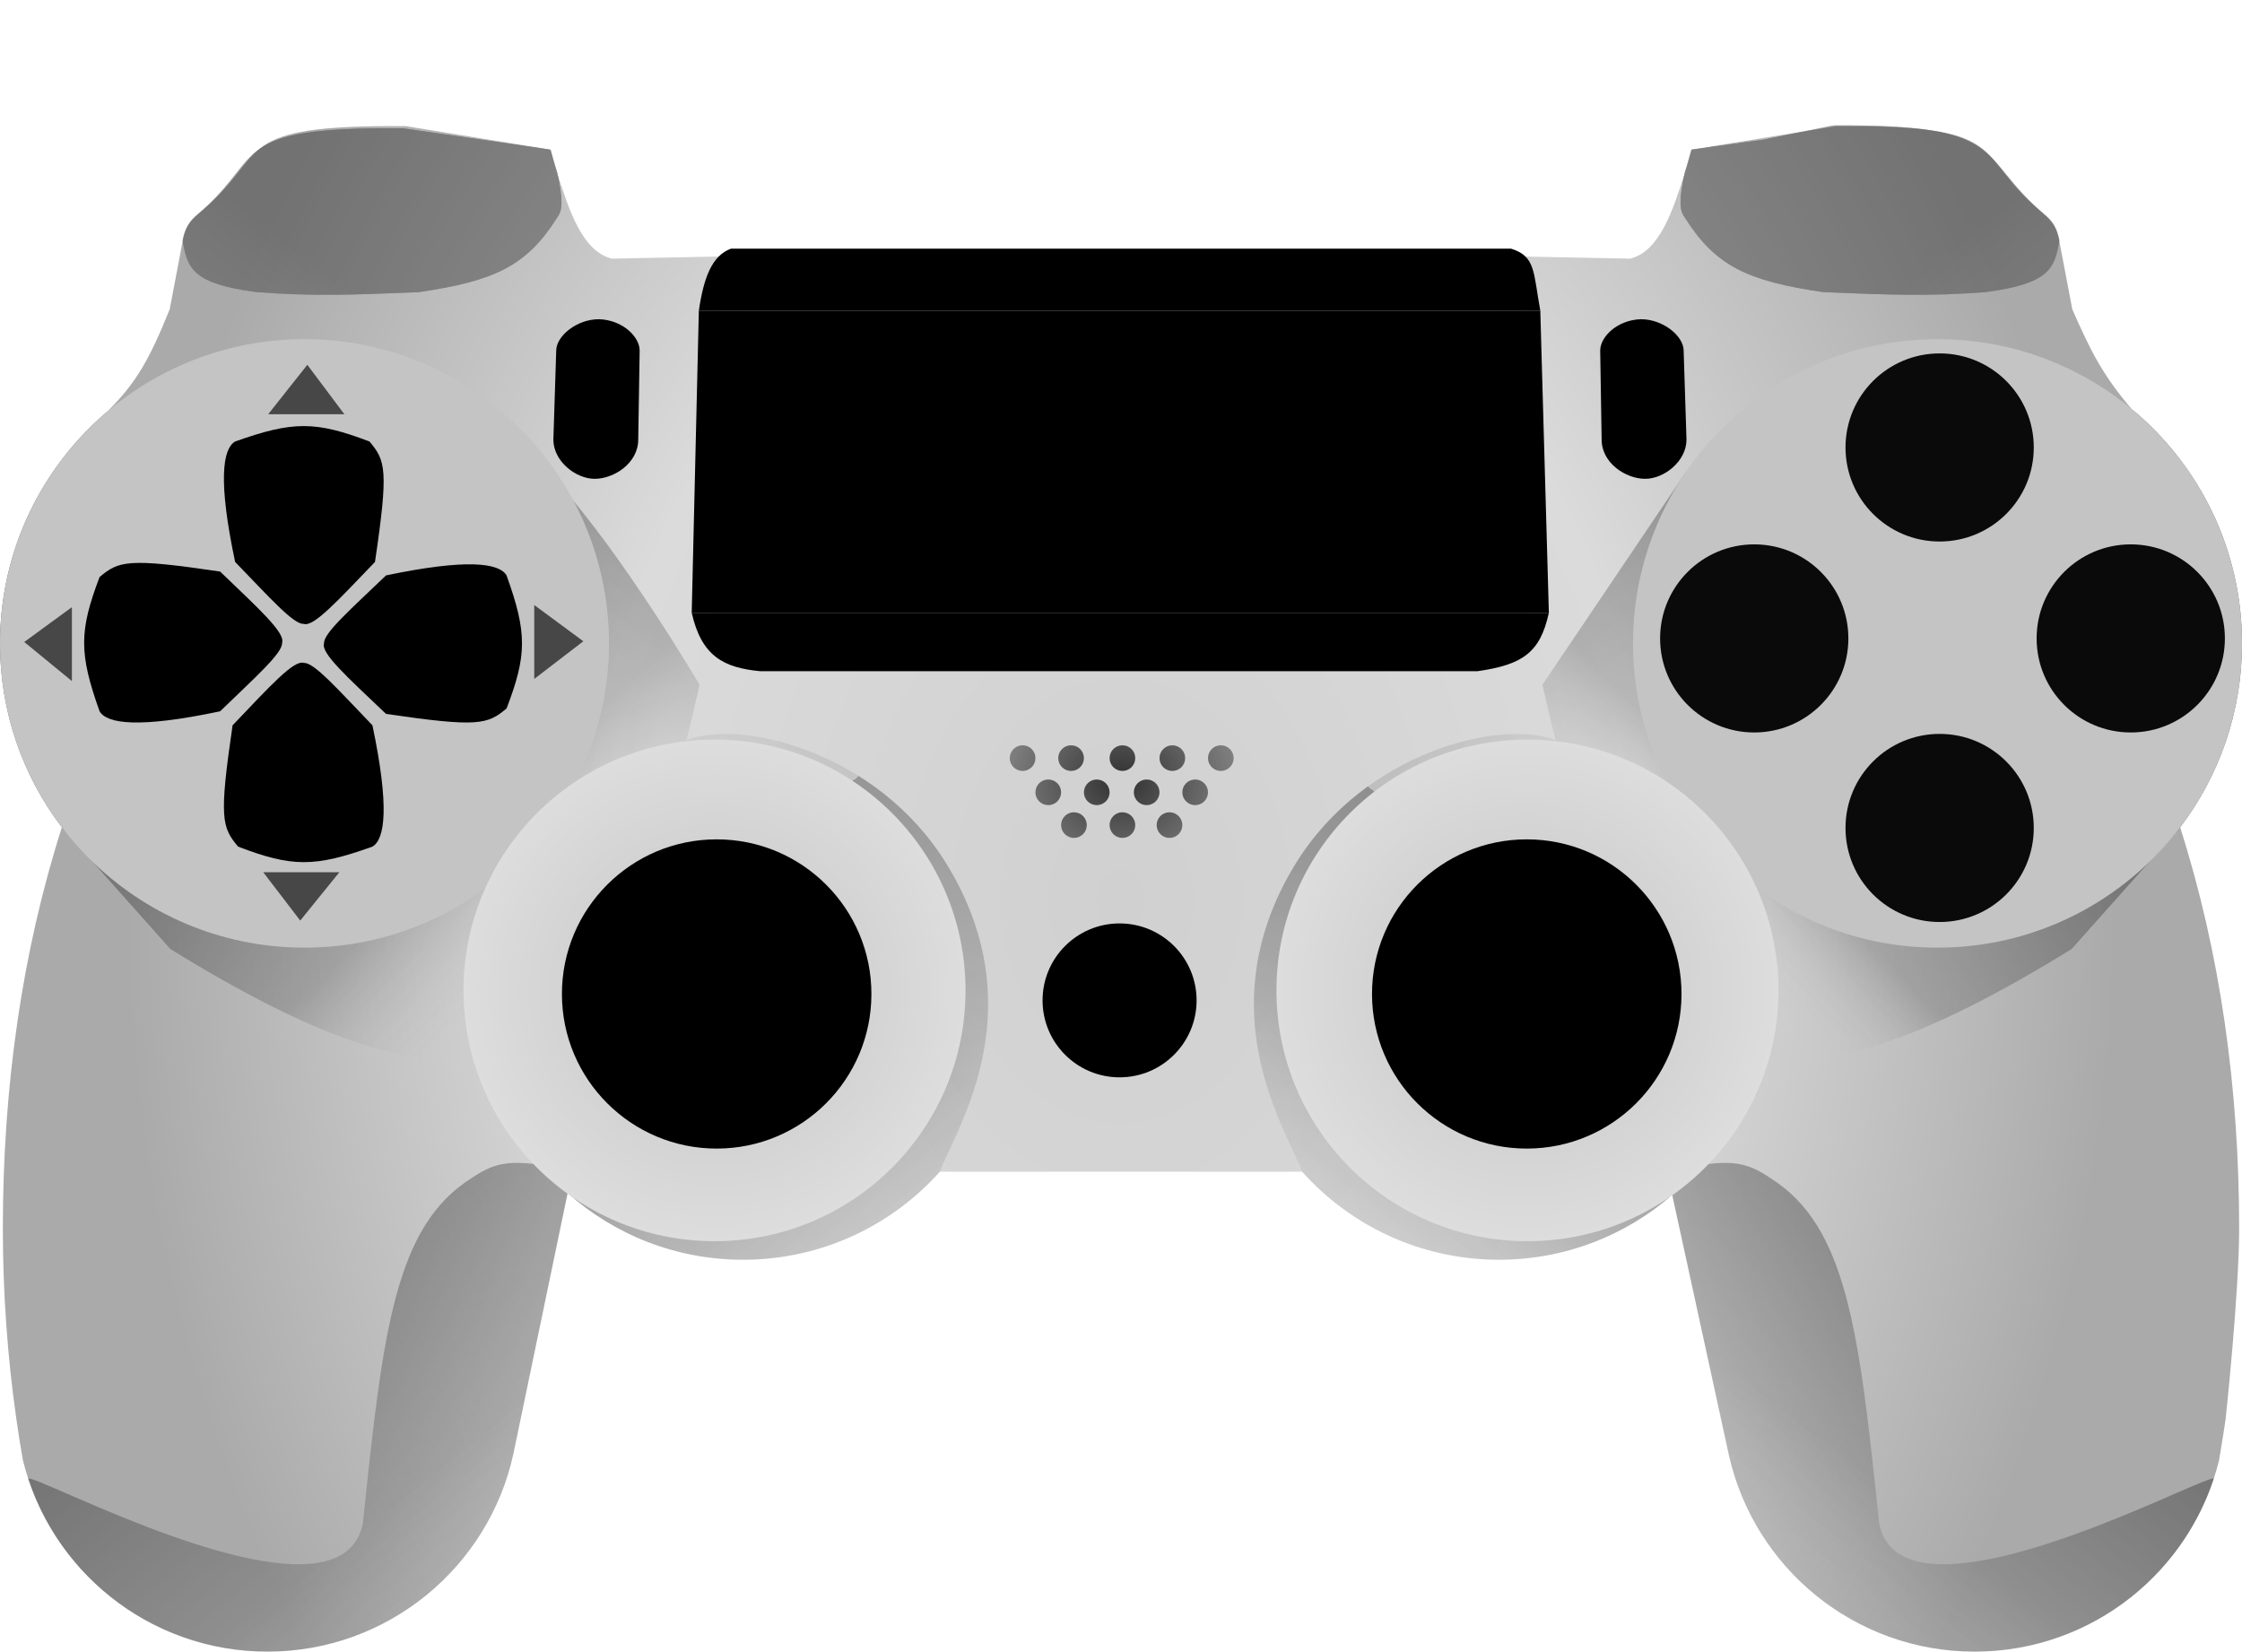 <svg width="600" height="442" viewBox="0 0 600 442" fill="none" xmlns="http://www.w3.org/2000/svg">
<g clip-path="url(#clip0_915_19146)">
<path d="M554.58 82.752C553.909 79.14 553.338 76.179 552.767 73.218L550.954 63.685C551.625 67.296 552.196 70.257 552.767 73.218L554.58 82.752Z" fill="url(#paint0_radial_915_19146)"/>
<path d="M0 172.177C0 190.664 6.167 207.711 16.557 221.378C5.829 254.999 0.763 291.117 0.763 328.719C0.763 346.12 2.005 363.203 4.396 379.868C4.919 383.508 5.496 387.128 6.127 390.726C13.334 420.147 39.898 441.978 71.565 441.978C103.859 441.978 130.845 419.274 137.408 388.971L137.63 387.9L151.908 319.258C164.385 330.362 180.832 337.108 198.855 337.108C219.789 337.108 238.596 328.006 251.527 313.546H348.473C361.404 328.006 380.211 337.108 401.145 337.108C418.894 337.108 435.114 330.565 447.519 319.762L462.544 388.745L462.676 389.352C469.381 419.465 496.277 441.978 528.435 441.978C560.102 441.978 586.666 420.147 593.873 390.726C594.504 387.128 595.604 379.868 595.604 379.868C595.604 379.868 599.237 346.12 599.237 328.719C599.237 291.117 594.171 254.999 583.443 221.378C593.833 207.711 600 190.664 600 172.177C600 146.919 588.488 124.346 570.42 109.413C562.645 100.233 559.565 94.095 554.58 82.752L552.767 73.218C552.196 70.257 551.625 67.296 550.954 63.685C550.162 60.075 548.39 58.429 545.992 56.439C527.56 40.68 538.72 33.418 491.412 33.749L452.672 40.041C452.057 42.278 451.552 44.284 450.954 46.143C447.668 56.365 444.164 67.243 436.26 69.214L320.992 66.926H279.008L163.74 69.214C155.836 67.243 152.332 56.365 149.046 46.143C148.448 44.284 147.943 42.278 147.328 40.041L108.588 33.749C61.28 33.418 72.44 40.68 54.008 56.439C51.609 58.429 49.838 60.075 49.046 63.685C48.375 67.296 47.804 70.257 47.233 73.218L45.42 82.752C39.999 96.213 36.449 102.41 28.817 110.052C11.188 124.986 0 147.276 0 172.177Z" fill="url(#paint1_radial_915_19146)"/>
<g opacity="0.33">
<path fill-rule="evenodd" clip-rule="evenodd" d="M16.557 221.383C6.167 207.716 0 190.668 0 172.182C0 147.281 11.188 124.991 28.817 110.057L116.603 98.964C116.603 98.964 137.469 116.296 149.134 129.09C166.554 148.196 187.214 183.241 187.214 183.241C186.058 188.407 184.888 193.364 183.698 198.113C197.992 192.277 234.683 201.029 253.244 231.1C274.046 264.929 260.707 293.536 254.05 307.813C252.98 310.109 252.082 312.035 251.527 313.552C238.596 328.011 219.789 337.113 198.855 337.113C180.832 337.113 164.385 330.367 151.908 319.263L181.037 208.251C157.701 293.067 125.467 303.192 45.611 253.98L16.557 221.383ZM151.908 319.263L137.63 387.905L137.408 388.976C130.845 419.279 103.859 441.983 71.565 441.983C41.689 441.983 16.356 422.552 7.534 395.65C8.218 395.494 12.13 397.193 17.97 399.729C40.678 409.59 92.536 432.11 97.137 407.471C102.459 356.099 105.725 328.006 126.336 315.186C132.016 311.307 135.875 310.64 143.702 311.563L151.908 319.263ZM348.473 313.552C361.404 328.011 380.211 337.113 401.145 337.113C418.894 337.113 435.114 330.57 447.519 319.767L462.544 388.75L462.544 388.752C462.56 388.827 462.576 388.902 462.592 388.976C462.601 389.018 462.611 389.061 462.62 389.103L462.635 389.17C462.648 389.231 462.661 389.292 462.675 389.353L462.676 389.358C469.381 419.47 496.277 441.983 528.435 441.983C558.311 441.983 583.644 422.552 592.466 395.65C591.782 395.494 587.87 397.193 582.03 399.729C559.322 409.59 507.464 432.11 502.863 407.471C497.541 356.099 494.275 328.006 473.664 315.186C467.984 311.307 464.125 310.64 456.298 311.563L448.092 319.263L418.963 208.251C442.299 293.067 474.533 303.192 554.389 253.98L583.443 221.383C593.833 207.716 600 190.668 600 172.182C600 147.281 588.811 124.991 571.183 110.057L483.397 98.964L451.145 126.421L412.786 183.241C413.942 188.407 415.112 193.364 416.302 198.113C402.008 192.277 365.317 201.029 346.756 231.1C325.954 264.929 339.293 293.536 345.95 307.813C347.02 310.109 347.918 312.035 348.473 313.552Z" fill="url(#paint2_linear_915_19146)"/>
<path fill-rule="evenodd" clip-rule="evenodd" d="M16.557 221.383C6.167 207.716 0 190.668 0 172.182C0 147.281 11.188 124.991 28.817 110.057L116.603 98.964C116.603 98.964 137.469 116.296 149.134 129.09C166.554 148.196 187.214 183.241 187.214 183.241C186.058 188.407 184.888 193.364 183.698 198.113C197.992 192.277 234.683 201.029 253.244 231.1C274.046 264.929 260.707 293.536 254.05 307.813C252.98 310.109 252.082 312.035 251.527 313.552C238.596 328.011 219.789 337.113 198.855 337.113C180.832 337.113 164.385 330.367 151.908 319.263L181.037 208.251C157.701 293.067 125.467 303.192 45.611 253.98L16.557 221.383ZM151.908 319.263L137.63 387.905L137.408 388.976C130.845 419.279 103.859 441.983 71.565 441.983C41.689 441.983 16.356 422.552 7.534 395.65C8.218 395.494 12.13 397.193 17.97 399.729C40.678 409.59 92.536 432.11 97.137 407.471C102.459 356.099 105.725 328.006 126.336 315.186C132.016 311.307 135.875 310.64 143.702 311.563L151.908 319.263ZM348.473 313.552C361.404 328.011 380.211 337.113 401.145 337.113C418.894 337.113 435.114 330.57 447.519 319.767L462.544 388.75L462.544 388.752C462.56 388.827 462.576 388.902 462.592 388.976C462.601 389.018 462.611 389.061 462.62 389.103L462.635 389.17C462.648 389.231 462.661 389.292 462.675 389.353L462.676 389.358C469.381 419.47 496.277 441.983 528.435 441.983C558.311 441.983 583.644 422.552 592.466 395.65C591.782 395.494 587.87 397.193 582.03 399.729C559.322 409.59 507.464 432.11 502.863 407.471C497.541 356.099 494.275 328.006 473.664 315.186C467.984 311.307 464.125 310.64 456.298 311.563L448.092 319.263L418.963 208.251C442.299 293.067 474.533 303.192 554.389 253.98L583.443 221.383C593.833 207.716 600 190.668 600 172.182C600 147.281 588.811 124.991 571.183 110.057L483.397 98.964L451.145 126.421L412.786 183.241C413.942 188.407 415.112 193.364 416.302 198.113C402.008 192.277 365.317 201.029 346.756 231.1C325.954 264.929 339.293 293.536 345.95 307.813C347.02 310.109 347.918 312.035 348.473 313.552Z" fill="url(#paint3_linear_915_19146)"/>
<path fill-rule="evenodd" clip-rule="evenodd" d="M16.557 221.383C6.167 207.716 0 190.668 0 172.182C0 147.281 11.188 124.991 28.817 110.057L116.603 98.964C116.603 98.964 137.469 116.296 149.134 129.09C166.554 148.196 187.214 183.241 187.214 183.241C186.058 188.407 184.888 193.364 183.698 198.113C197.992 192.277 234.683 201.029 253.244 231.1C274.046 264.929 260.707 293.536 254.05 307.813C252.98 310.109 252.082 312.035 251.527 313.552C238.596 328.011 219.789 337.113 198.855 337.113C180.832 337.113 164.385 330.367 151.908 319.263L181.037 208.251C157.701 293.067 125.467 303.192 45.611 253.98L16.557 221.383ZM151.908 319.263L137.63 387.905L137.408 388.976C130.845 419.279 103.859 441.983 71.565 441.983C41.689 441.983 16.356 422.552 7.534 395.65C8.218 395.494 12.13 397.193 17.97 399.729C40.678 409.59 92.536 432.11 97.137 407.471C102.459 356.099 105.725 328.006 126.336 315.186C132.016 311.307 135.875 310.64 143.702 311.563L151.908 319.263ZM348.473 313.552C361.404 328.011 380.211 337.113 401.145 337.113C418.894 337.113 435.114 330.57 447.519 319.767L462.544 388.75L462.544 388.752C462.56 388.827 462.576 388.902 462.592 388.976C462.601 389.018 462.611 389.061 462.62 389.103L462.635 389.17C462.648 389.231 462.661 389.292 462.675 389.353L462.676 389.358C469.381 419.47 496.277 441.983 528.435 441.983C558.311 441.983 583.644 422.552 592.466 395.65C591.782 395.494 587.87 397.193 582.03 399.729C559.322 409.59 507.464 432.11 502.863 407.471C497.541 356.099 494.275 328.006 473.664 315.186C467.984 311.307 464.125 310.64 456.298 311.563L448.092 319.263L418.963 208.251C442.299 293.067 474.533 303.192 554.389 253.98L583.443 221.383C593.833 207.716 600 190.668 600 172.182C600 147.281 588.811 124.991 571.183 110.057L483.397 98.964L451.145 126.421L412.786 183.241C413.942 188.407 415.112 193.364 416.302 198.113C402.008 192.277 365.317 201.029 346.756 231.1C325.954 264.929 339.293 293.536 345.95 307.813C347.02 310.109 347.918 312.035 348.473 313.552Z" fill="url(#paint4_linear_915_19146)"/>
<path fill-rule="evenodd" clip-rule="evenodd" d="M16.557 221.383C6.167 207.716 0 190.668 0 172.182C0 147.281 11.188 124.991 28.817 110.057L116.603 98.964C116.603 98.964 137.469 116.296 149.134 129.09C166.554 148.196 187.214 183.241 187.214 183.241C186.058 188.407 184.888 193.364 183.698 198.113C197.992 192.277 234.683 201.029 253.244 231.1C274.046 264.929 260.707 293.536 254.05 307.813C252.98 310.109 252.082 312.035 251.527 313.552C238.596 328.011 219.789 337.113 198.855 337.113C180.832 337.113 164.385 330.367 151.908 319.263L181.037 208.251C157.701 293.067 125.467 303.192 45.611 253.98L16.557 221.383ZM151.908 319.263L137.63 387.905L137.408 388.976C130.845 419.279 103.859 441.983 71.565 441.983C41.689 441.983 16.356 422.552 7.534 395.65C8.218 395.494 12.13 397.193 17.97 399.729C40.678 409.59 92.536 432.11 97.137 407.471C102.459 356.099 105.725 328.006 126.336 315.186C132.016 311.307 135.875 310.64 143.702 311.563L151.908 319.263ZM348.473 313.552C361.404 328.011 380.211 337.113 401.145 337.113C418.894 337.113 435.114 330.57 447.519 319.767L462.544 388.75L462.544 388.752C462.56 388.827 462.576 388.902 462.592 388.976C462.601 389.018 462.611 389.061 462.62 389.103L462.635 389.17C462.648 389.231 462.661 389.292 462.675 389.353L462.676 389.358C469.381 419.47 496.277 441.983 528.435 441.983C558.311 441.983 583.644 422.552 592.466 395.65C591.782 395.494 587.87 397.193 582.03 399.729C559.322 409.59 507.464 432.11 502.863 407.471C497.541 356.099 494.275 328.006 473.664 315.186C467.984 311.307 464.125 310.64 456.298 311.563L448.092 319.263L418.963 208.251C442.299 293.067 474.533 303.192 554.389 253.98L583.443 221.383C593.833 207.716 600 190.668 600 172.182C600 147.281 588.811 124.991 571.183 110.057L483.397 98.964L451.145 126.421L412.786 183.241C413.942 188.407 415.112 193.364 416.302 198.113C402.008 192.277 365.317 201.029 346.756 231.1C325.954 264.929 339.293 293.536 345.95 307.813C347.02 310.109 347.918 312.035 348.473 313.552Z" fill="url(#paint5_linear_915_19146)"/>
<path d="M53.053 57.207C50.655 59.197 49.647 60.652 48.855 64.262C50.113 71.894 51.523 75.934 68.702 78.181C83.918 79.324 93.939 78.916 111.56 78.2L112.023 78.181C132.31 75.211 140.923 71.235 149.134 58.16C150.57 56.258 150.712 53.562 149.134 46.181C148.537 44.323 147.943 42.283 147.328 40.046L107.824 34.326C60.517 33.995 71.486 41.448 53.053 57.207Z" fill="url(#paint6_linear_915_19146)"/>
<path d="M53.053 57.207C50.655 59.197 49.647 60.652 48.855 64.262C50.113 71.894 51.523 75.934 68.702 78.181C83.918 79.324 93.939 78.916 111.56 78.2L112.023 78.181C132.31 75.211 140.923 71.235 149.134 58.16C150.57 56.258 150.712 53.562 149.134 46.181C148.537 44.323 147.943 42.283 147.328 40.046L107.824 34.326C60.517 33.995 71.486 41.448 53.053 57.207Z" fill="url(#paint7_linear_915_19146)"/>
<path d="M53.053 57.207C50.655 59.197 49.647 60.652 48.855 64.262C50.113 71.894 51.523 75.934 68.702 78.181C83.918 79.324 93.939 78.916 111.56 78.2L112.023 78.181C132.31 75.211 140.923 71.235 149.134 58.16C150.57 56.258 150.712 53.562 149.134 46.181C148.537 44.323 147.943 42.283 147.328 40.046L107.824 34.326C60.517 33.995 71.486 41.448 53.053 57.207Z" fill="url(#paint8_linear_915_19146)"/>
<path d="M53.053 57.207C50.655 59.197 49.647 60.652 48.855 64.262C50.113 71.894 51.523 75.934 68.702 78.181C83.918 79.324 93.939 78.916 111.56 78.2L112.023 78.181C132.31 75.211 140.923 71.235 149.134 58.16C150.57 56.258 150.712 53.562 149.134 46.181C148.537 44.323 147.943 42.283 147.328 40.046L107.824 34.326C60.517 33.995 71.486 41.448 53.053 57.207Z" fill="url(#paint9_linear_915_19146)"/>
<path d="M551.145 64.262C550.353 60.652 549.345 59.197 546.947 57.207C528.514 41.448 537.956 33.227 490.649 33.558L471.947 37.377L452.672 40.046C452.057 42.283 451.463 44.323 450.866 46.181C449.288 53.562 449.43 56.258 450.866 58.16C459.077 71.235 467.69 75.211 487.977 78.181L488.44 78.2C506.061 78.917 516.082 79.324 531.298 78.181C548.477 75.934 549.887 71.894 551.145 64.262Z" fill="url(#paint10_linear_915_19146)"/>
<path d="M551.145 64.262C550.353 60.652 549.345 59.197 546.947 57.207C528.514 41.448 537.956 33.227 490.649 33.558L471.947 37.377L452.672 40.046C452.057 42.283 451.463 44.323 450.866 46.181C449.288 53.562 449.43 56.258 450.866 58.16C459.077 71.235 467.69 75.211 487.977 78.181L488.44 78.2C506.061 78.917 516.082 79.324 531.298 78.181C548.477 75.934 549.887 71.894 551.145 64.262Z" fill="url(#paint11_linear_915_19146)"/>
<path d="M551.145 64.262C550.353 60.652 549.345 59.197 546.947 57.207C528.514 41.448 537.956 33.227 490.649 33.558L471.947 37.377L452.672 40.046C452.057 42.283 451.463 44.323 450.866 46.181C449.288 53.562 449.43 56.258 450.866 58.16C459.077 71.235 467.69 75.211 487.977 78.181L488.44 78.2C506.061 78.917 516.082 79.324 531.298 78.181C548.477 75.934 549.887 71.894 551.145 64.262Z" fill="url(#paint12_linear_915_19146)"/>
<path d="M551.145 64.262C550.353 60.652 549.345 59.197 546.947 57.207C528.514 41.448 537.956 33.227 490.649 33.558L471.947 37.377L452.672 40.046C452.057 42.283 451.463 44.323 450.866 46.181C449.288 53.562 449.43 56.258 450.866 58.16C459.077 71.235 467.69 75.211 487.977 78.181L488.44 78.2C506.061 78.917 516.082 79.324 531.298 78.181C548.477 75.934 549.887 71.894 551.145 64.262Z" fill="url(#paint13_linear_915_19146)"/>
</g>
<ellipse rx="81.489" ry="81.417" transform="matrix(-1 0 0 1 518.511 172.177)" fill="#C4C4C4"/>
<path d="M303.817 202.875C303.817 204.77 302.279 206.307 300.382 206.307C298.485 206.307 296.947 204.77 296.947 202.875C296.947 200.979 298.485 199.443 300.382 199.443C302.279 199.443 303.817 200.979 303.817 202.875Z" fill="url(#paint14_radial_915_19146)"/>
<path d="M277.099 202.875C277.099 204.77 275.561 206.307 273.664 206.307C271.767 206.307 270.229 204.77 270.229 202.875C270.229 200.979 271.767 199.443 273.664 199.443C275.561 199.443 277.099 200.979 277.099 202.875Z" fill="url(#paint15_radial_915_19146)"/>
<path d="M283.969 212.027C283.969 213.923 282.432 215.459 280.534 215.459C278.637 215.459 277.099 213.923 277.099 212.027C277.099 210.132 278.637 208.595 280.534 208.595C282.432 208.595 283.969 210.132 283.969 212.027Z" fill="url(#paint16_radial_915_19146)"/>
<path d="M290.84 220.798C290.84 222.694 289.302 224.23 287.405 224.23C285.507 224.23 283.969 222.694 283.969 220.798C283.969 218.903 285.507 217.366 287.405 217.366C289.302 217.366 290.84 218.903 290.84 220.798Z" fill="url(#paint17_radial_915_19146)"/>
<path d="M296.947 212.027C296.947 213.923 295.409 215.459 293.511 215.459C291.614 215.459 290.076 213.923 290.076 212.027C290.076 210.132 291.614 208.595 293.511 208.595C295.409 208.595 296.947 210.132 296.947 212.027Z" fill="url(#paint18_radial_915_19146)"/>
<path d="M290.076 202.875C290.076 204.77 288.538 206.307 286.641 206.307C284.744 206.307 283.206 204.77 283.206 202.875C283.206 200.979 284.744 199.443 286.641 199.443C288.538 199.443 290.076 200.979 290.076 202.875Z" fill="url(#paint19_radial_915_19146)"/>
<path d="M323.282 202.875C323.282 204.77 324.82 206.307 326.718 206.307C328.615 206.307 330.153 204.77 330.153 202.875C330.153 200.979 328.615 199.443 326.718 199.443C324.82 199.443 323.282 200.979 323.282 202.875Z" fill="url(#paint20_radial_915_19146)"/>
<path d="M316.412 212.027C316.412 213.923 317.95 215.459 319.847 215.459C321.744 215.459 323.282 213.923 323.282 212.027C323.282 210.132 321.744 208.595 319.847 208.595C317.95 208.595 316.412 210.132 316.412 212.027Z" fill="url(#paint21_radial_915_19146)"/>
<path d="M309.542 220.798C309.542 222.694 311.08 224.23 312.977 224.23C314.874 224.23 316.412 222.694 316.412 220.798C316.412 218.903 314.874 217.366 312.977 217.366C311.08 217.366 309.542 218.903 309.542 220.798Z" fill="url(#paint22_radial_915_19146)"/>
<path d="M303.435 212.027C303.435 213.923 304.973 215.459 306.87 215.459C308.767 215.459 310.305 213.923 310.305 212.027C310.305 210.132 308.767 208.595 306.87 208.595C304.973 208.595 303.435 210.132 303.435 212.027Z" fill="url(#paint23_radial_915_19146)"/>
<path d="M310.305 202.875C310.305 204.77 311.843 206.307 313.74 206.307C315.638 206.307 317.176 204.77 317.176 202.875C317.176 200.979 315.638 199.443 313.74 199.443C311.843 199.443 310.305 200.979 310.305 202.875Z" fill="url(#paint24_radial_915_19146)"/>
<path d="M303.817 220.798C303.817 222.694 302.279 224.23 300.382 224.23C298.485 224.23 296.947 222.694 296.947 220.798C296.947 218.903 298.485 217.366 300.382 217.366C302.279 217.366 303.817 218.903 303.817 220.798Z" fill="url(#paint25_radial_915_19146)"/>
<ellipse cx="81.489" cy="172.177" rx="81.489" ry="81.417" fill="#C4C4C4"/>
<path d="M475.954 265.034C475.954 302.102 445.879 332.151 408.779 332.151C371.679 332.151 341.603 302.102 341.603 265.034C341.603 227.967 371.679 197.918 408.779 197.918C445.879 197.918 475.954 227.967 475.954 265.034Z" fill="url(#paint26_radial_915_19146)"/>
<path d="M258.397 265.034C258.397 302.102 228.322 332.151 191.221 332.151C154.121 332.151 124.046 302.102 124.046 265.034C124.046 227.967 154.121 197.918 191.221 197.918C228.322 197.918 258.397 227.967 258.397 265.034Z" fill="url(#paint27_radial_915_19146)"/>
<path d="M82.25 97.624L92.148 110.842H71.78L82.25 97.624Z" fill="#474747"/>
<path d="M6.489 171.796L19.242 162.477V182.256L6.489 171.796Z" fill="#474747"/>
<path d="M156.107 171.606L142.973 161.906V181.686L156.107 171.606Z" fill="#474747"/>
<path d="M80.346 246.348L90.816 233.416H70.448L80.346 246.348Z" fill="#474747"/>
<path d="M86.723 172.15C86.52 169.459 93.935 162.987 103.308 153.982C124.994 149.441 133.588 150.65 135.564 153.982C141.106 169.374 141.036 175.32 135.564 189.591C130.429 193.858 128.092 194.678 103.308 191.045C92.89 181.131 85.79 174.763 86.723 172.15Z" fill="black"/>
<path d="M81.271 166.947C78.553 167.15 72.017 159.741 62.923 150.377C58.336 128.709 59.558 120.123 62.923 118.149C78.468 112.612 84.472 112.681 98.884 118.149C103.194 123.279 104.022 125.614 100.352 150.377C90.341 160.786 83.91 167.879 81.271 166.947Z" fill="black"/>
<path d="M81.325 177.408C84.042 177.204 90.579 184.665 99.672 194.097C104.259 215.92 103.038 224.568 99.672 226.557C84.128 232.134 78.124 232.064 63.711 226.557C59.402 221.39 58.574 219.038 62.243 194.097C72.255 183.613 78.686 176.468 81.325 177.408Z" fill="black"/>
<ellipse cx="191.794" cy="265.988" rx="41.412" ry="41.376" fill="black"/>
<ellipse cx="408.588" cy="265.988" rx="41.412" ry="41.376" fill="black"/>
<path d="M75.49 172.013C75.694 174.728 68.279 181.259 58.906 190.345C37.22 194.928 28.626 193.707 26.649 190.345C21.108 174.814 21.178 168.815 26.649 154.415C31.784 150.11 34.121 149.282 58.906 152.949C69.324 162.951 76.424 169.377 75.49 172.013Z" fill="black"/>
<ellipse cx="519.084" cy="221.561" rx="25.191" ry="25.169" fill="#0B0A0A"/>
<ellipse cx="469.466" cy="170.842" rx="25.191" ry="25.169" fill="#0B0A0A"/>
<ellipse cx="519.084" cy="119.742" rx="25.191" ry="25.169" fill="#0B0A0A"/>
<ellipse cx="570.229" cy="170.842" rx="25.191" ry="25.169" fill="#0B0A0A"/>
<ellipse cx="299.619" cy="267.704" rx="20.611" ry="20.593" fill="black"/>
<path d="M187.023 83.133H412.214L414.504 163.978H185.115L187.023 83.133Z" fill="black"/>
<path d="M414.504 163.978H185.115C187.735 175.631 193.7 178.694 203.435 179.613H395.42C407.398 177.885 412.166 174.73 414.504 163.978Z" fill="black"/>
<path d="M187.023 83.133H412.214C410.318 72.958 411.052 68.591 404.39 66.545H195.611C190.701 68.359 188.37 73.909 187.023 83.133Z" fill="black"/>
<path d="M148.855 93.811L148.092 117.645C148.092 123.365 154.008 128.132 159.16 128.132C164.313 128.132 170.802 123.937 170.802 117.645L171.183 93.811C171.183 90.188 166.741 85.644 160.306 85.421C154.263 85.426 148.855 89.997 148.855 93.811Z" fill="black"/>
<path d="M450.573 93.811L451.336 117.645C451.336 123.365 445.42 128.132 440.267 128.132C435.115 128.132 428.626 123.937 428.626 117.645L428.244 93.811C428.244 90.188 432.687 85.644 439.122 85.421C445.165 85.426 450.573 89.997 450.573 93.811Z" fill="black"/>
</g>
<defs>
<radialGradient id="paint0_radial_915_19146" cx="0" cy="0" r="1" gradientUnits="userSpaceOnUse" gradientTransform="translate(300 240.992) rotate(90) scale(346.659 266.634)">
<stop stop-color="#D0D0D0"/>
<stop offset="0.536" stop-color="#DBDBDB"/>
<stop offset="1" stop-color="#AAAAAA"/>
</radialGradient>
<radialGradient id="paint1_radial_915_19146" cx="0" cy="0" r="1" gradientUnits="userSpaceOnUse" gradientTransform="translate(300 240.992) rotate(90) scale(346.659 266.634)">
<stop stop-color="#D0D0D0"/>
<stop offset="0.536" stop-color="#DBDBDB"/>
<stop offset="1" stop-color="#AAAAAA"/>
</radialGradient>
<linearGradient id="paint2_linear_915_19146" x1="78.244" y1="168.75" x2="154.51" y2="248.518" gradientUnits="userSpaceOnUse">
<stop/>
<stop offset="0.656" stop-opacity="0.5"/>
<stop offset="1" stop-color="#C4C4C4" stop-opacity="0"/>
</linearGradient>
<linearGradient id="paint3_linear_915_19146" x1="522.71" y1="168.75" x2="449.3" y2="241.079" gradientUnits="userSpaceOnUse">
<stop/>
<stop offset="0.726" stop-opacity="0.49"/>
<stop offset="1" stop-color="#C4C4C4" stop-opacity="0"/>
</linearGradient>
<linearGradient id="paint4_linear_915_19146" x1="175.572" y1="251.311" x2="270.128" y2="368.846" gradientUnits="userSpaceOnUse">
<stop stop-opacity="0"/>
<stop offset="0"/>
<stop offset="0.484" stop-opacity="0.49"/>
<stop offset="1" stop-color="#C4C4C4" stop-opacity="0"/>
</linearGradient>
<linearGradient id="paint5_linear_915_19146" x1="416.794" y1="249.976" x2="337.491" y2="351.863" gradientUnits="userSpaceOnUse">
<stop stop-opacity="0"/>
<stop offset="0"/>
<stop offset="0.484" stop-opacity="0.49"/>
<stop offset="1" stop-color="#C4C4C4" stop-opacity="0"/>
</linearGradient>
<linearGradient id="paint6_linear_915_19146" x1="78.244" y1="168.75" x2="154.51" y2="248.518" gradientUnits="userSpaceOnUse">
<stop/>
<stop offset="0.656" stop-opacity="0.5"/>
<stop offset="1" stop-color="#C4C4C4" stop-opacity="0"/>
</linearGradient>
<linearGradient id="paint7_linear_915_19146" x1="522.71" y1="168.75" x2="449.3" y2="241.079" gradientUnits="userSpaceOnUse">
<stop/>
<stop offset="0.726" stop-opacity="0.49"/>
<stop offset="1" stop-color="#C4C4C4" stop-opacity="0"/>
</linearGradient>
<linearGradient id="paint8_linear_915_19146" x1="175.572" y1="251.311" x2="270.128" y2="368.846" gradientUnits="userSpaceOnUse">
<stop stop-opacity="0"/>
<stop offset="0"/>
<stop offset="0.484" stop-opacity="0.49"/>
<stop offset="1" stop-color="#C4C4C4" stop-opacity="0"/>
</linearGradient>
<linearGradient id="paint9_linear_915_19146" x1="416.794" y1="249.976" x2="337.491" y2="351.863" gradientUnits="userSpaceOnUse">
<stop stop-opacity="0"/>
<stop offset="0"/>
<stop offset="0.484" stop-opacity="0.49"/>
<stop offset="1" stop-color="#C4C4C4" stop-opacity="0"/>
</linearGradient>
<linearGradient id="paint10_linear_915_19146" x1="78.244" y1="168.75" x2="154.51" y2="248.518" gradientUnits="userSpaceOnUse">
<stop/>
<stop offset="0.656" stop-opacity="0.5"/>
<stop offset="1" stop-color="#C4C4C4" stop-opacity="0"/>
</linearGradient>
<linearGradient id="paint11_linear_915_19146" x1="522.71" y1="168.75" x2="449.3" y2="241.079" gradientUnits="userSpaceOnUse">
<stop/>
<stop offset="0.726" stop-opacity="0.49"/>
<stop offset="1" stop-color="#C4C4C4" stop-opacity="0"/>
</linearGradient>
<linearGradient id="paint12_linear_915_19146" x1="175.572" y1="251.311" x2="270.128" y2="368.846" gradientUnits="userSpaceOnUse">
<stop stop-opacity="0"/>
<stop offset="0"/>
<stop offset="0.484" stop-opacity="0.49"/>
<stop offset="1" stop-color="#C4C4C4" stop-opacity="0"/>
</linearGradient>
<linearGradient id="paint13_linear_915_19146" x1="416.794" y1="249.976" x2="337.491" y2="351.863" gradientUnits="userSpaceOnUse">
<stop stop-opacity="0"/>
<stop offset="0"/>
<stop offset="0.484" stop-opacity="0.49"/>
<stop offset="1" stop-color="#C4C4C4" stop-opacity="0"/>
</linearGradient>
<radialGradient id="paint14_radial_915_19146" cx="0" cy="0" r="1" gradientUnits="userSpaceOnUse" gradientTransform="translate(300 208.786) rotate(90) scale(54.151 63.427)">
<stop stop-color="#303030"/>
<stop offset="1" stop-color="#2F2F2F" stop-opacity="0"/>
</radialGradient>
<radialGradient id="paint15_radial_915_19146" cx="0" cy="0" r="1" gradientUnits="userSpaceOnUse" gradientTransform="translate(300 208.786) rotate(90) scale(54.151 63.427)">
<stop stop-color="#303030"/>
<stop offset="1" stop-color="#2F2F2F" stop-opacity="0"/>
</radialGradient>
<radialGradient id="paint16_radial_915_19146" cx="0" cy="0" r="1" gradientUnits="userSpaceOnUse" gradientTransform="translate(300 208.786) rotate(90) scale(54.151 63.427)">
<stop stop-color="#303030"/>
<stop offset="1" stop-color="#2F2F2F" stop-opacity="0"/>
</radialGradient>
<radialGradient id="paint17_radial_915_19146" cx="0" cy="0" r="1" gradientUnits="userSpaceOnUse" gradientTransform="translate(300 208.786) rotate(90) scale(54.151 63.427)">
<stop stop-color="#303030"/>
<stop offset="1" stop-color="#2F2F2F" stop-opacity="0"/>
</radialGradient>
<radialGradient id="paint18_radial_915_19146" cx="0" cy="0" r="1" gradientUnits="userSpaceOnUse" gradientTransform="translate(300 208.786) rotate(90) scale(54.151 63.427)">
<stop stop-color="#303030"/>
<stop offset="1" stop-color="#2F2F2F" stop-opacity="0"/>
</radialGradient>
<radialGradient id="paint19_radial_915_19146" cx="0" cy="0" r="1" gradientUnits="userSpaceOnUse" gradientTransform="translate(300 208.786) rotate(90) scale(54.151 63.427)">
<stop stop-color="#303030"/>
<stop offset="1" stop-color="#2F2F2F" stop-opacity="0"/>
</radialGradient>
<radialGradient id="paint20_radial_915_19146" cx="0" cy="0" r="1" gradientUnits="userSpaceOnUse" gradientTransform="translate(300 208.786) rotate(90) scale(54.151 63.427)">
<stop stop-color="#303030"/>
<stop offset="1" stop-color="#2F2F2F" stop-opacity="0"/>
</radialGradient>
<radialGradient id="paint21_radial_915_19146" cx="0" cy="0" r="1" gradientUnits="userSpaceOnUse" gradientTransform="translate(300 208.786) rotate(90) scale(54.151 63.427)">
<stop stop-color="#303030"/>
<stop offset="1" stop-color="#2F2F2F" stop-opacity="0"/>
</radialGradient>
<radialGradient id="paint22_radial_915_19146" cx="0" cy="0" r="1" gradientUnits="userSpaceOnUse" gradientTransform="translate(300 208.786) rotate(90) scale(54.151 63.427)">
<stop stop-color="#303030"/>
<stop offset="1" stop-color="#2F2F2F" stop-opacity="0"/>
</radialGradient>
<radialGradient id="paint23_radial_915_19146" cx="0" cy="0" r="1" gradientUnits="userSpaceOnUse" gradientTransform="translate(300 208.786) rotate(90) scale(54.151 63.427)">
<stop stop-color="#303030"/>
<stop offset="1" stop-color="#2F2F2F" stop-opacity="0"/>
</radialGradient>
<radialGradient id="paint24_radial_915_19146" cx="0" cy="0" r="1" gradientUnits="userSpaceOnUse" gradientTransform="translate(300 208.786) rotate(90) scale(54.151 63.427)">
<stop stop-color="#303030"/>
<stop offset="1" stop-color="#2F2F2F" stop-opacity="0"/>
</radialGradient>
<radialGradient id="paint25_radial_915_19146" cx="0" cy="0" r="1" gradientUnits="userSpaceOnUse" gradientTransform="translate(300 208.786) rotate(90) scale(54.151 63.427)">
<stop stop-color="#303030"/>
<stop offset="1" stop-color="#2F2F2F" stop-opacity="0"/>
</radialGradient>
<radialGradient id="paint26_radial_915_19146" cx="0" cy="0" r="1" gradientUnits="userSpaceOnUse" gradientTransform="translate(408.779 265.034) rotate(90) scale(67.117 67.176)">
<stop stop-color="#C4C4C4"/>
<stop offset="1" stop-color="#DDDDDD"/>
</radialGradient>
<radialGradient id="paint27_radial_915_19146" cx="0" cy="0" r="1" gradientUnits="userSpaceOnUse" gradientTransform="translate(191.221 265.034) rotate(90) scale(67.117 67.176)">
<stop stop-color="#C4C4C4"/>
<stop offset="1" stop-color="#DDDDDD"/>
</radialGradient>
<clipPath id="clip0_915_19146">
<rect width="600" height="442" fill="white"/>
</clipPath>
</defs>
</svg>
